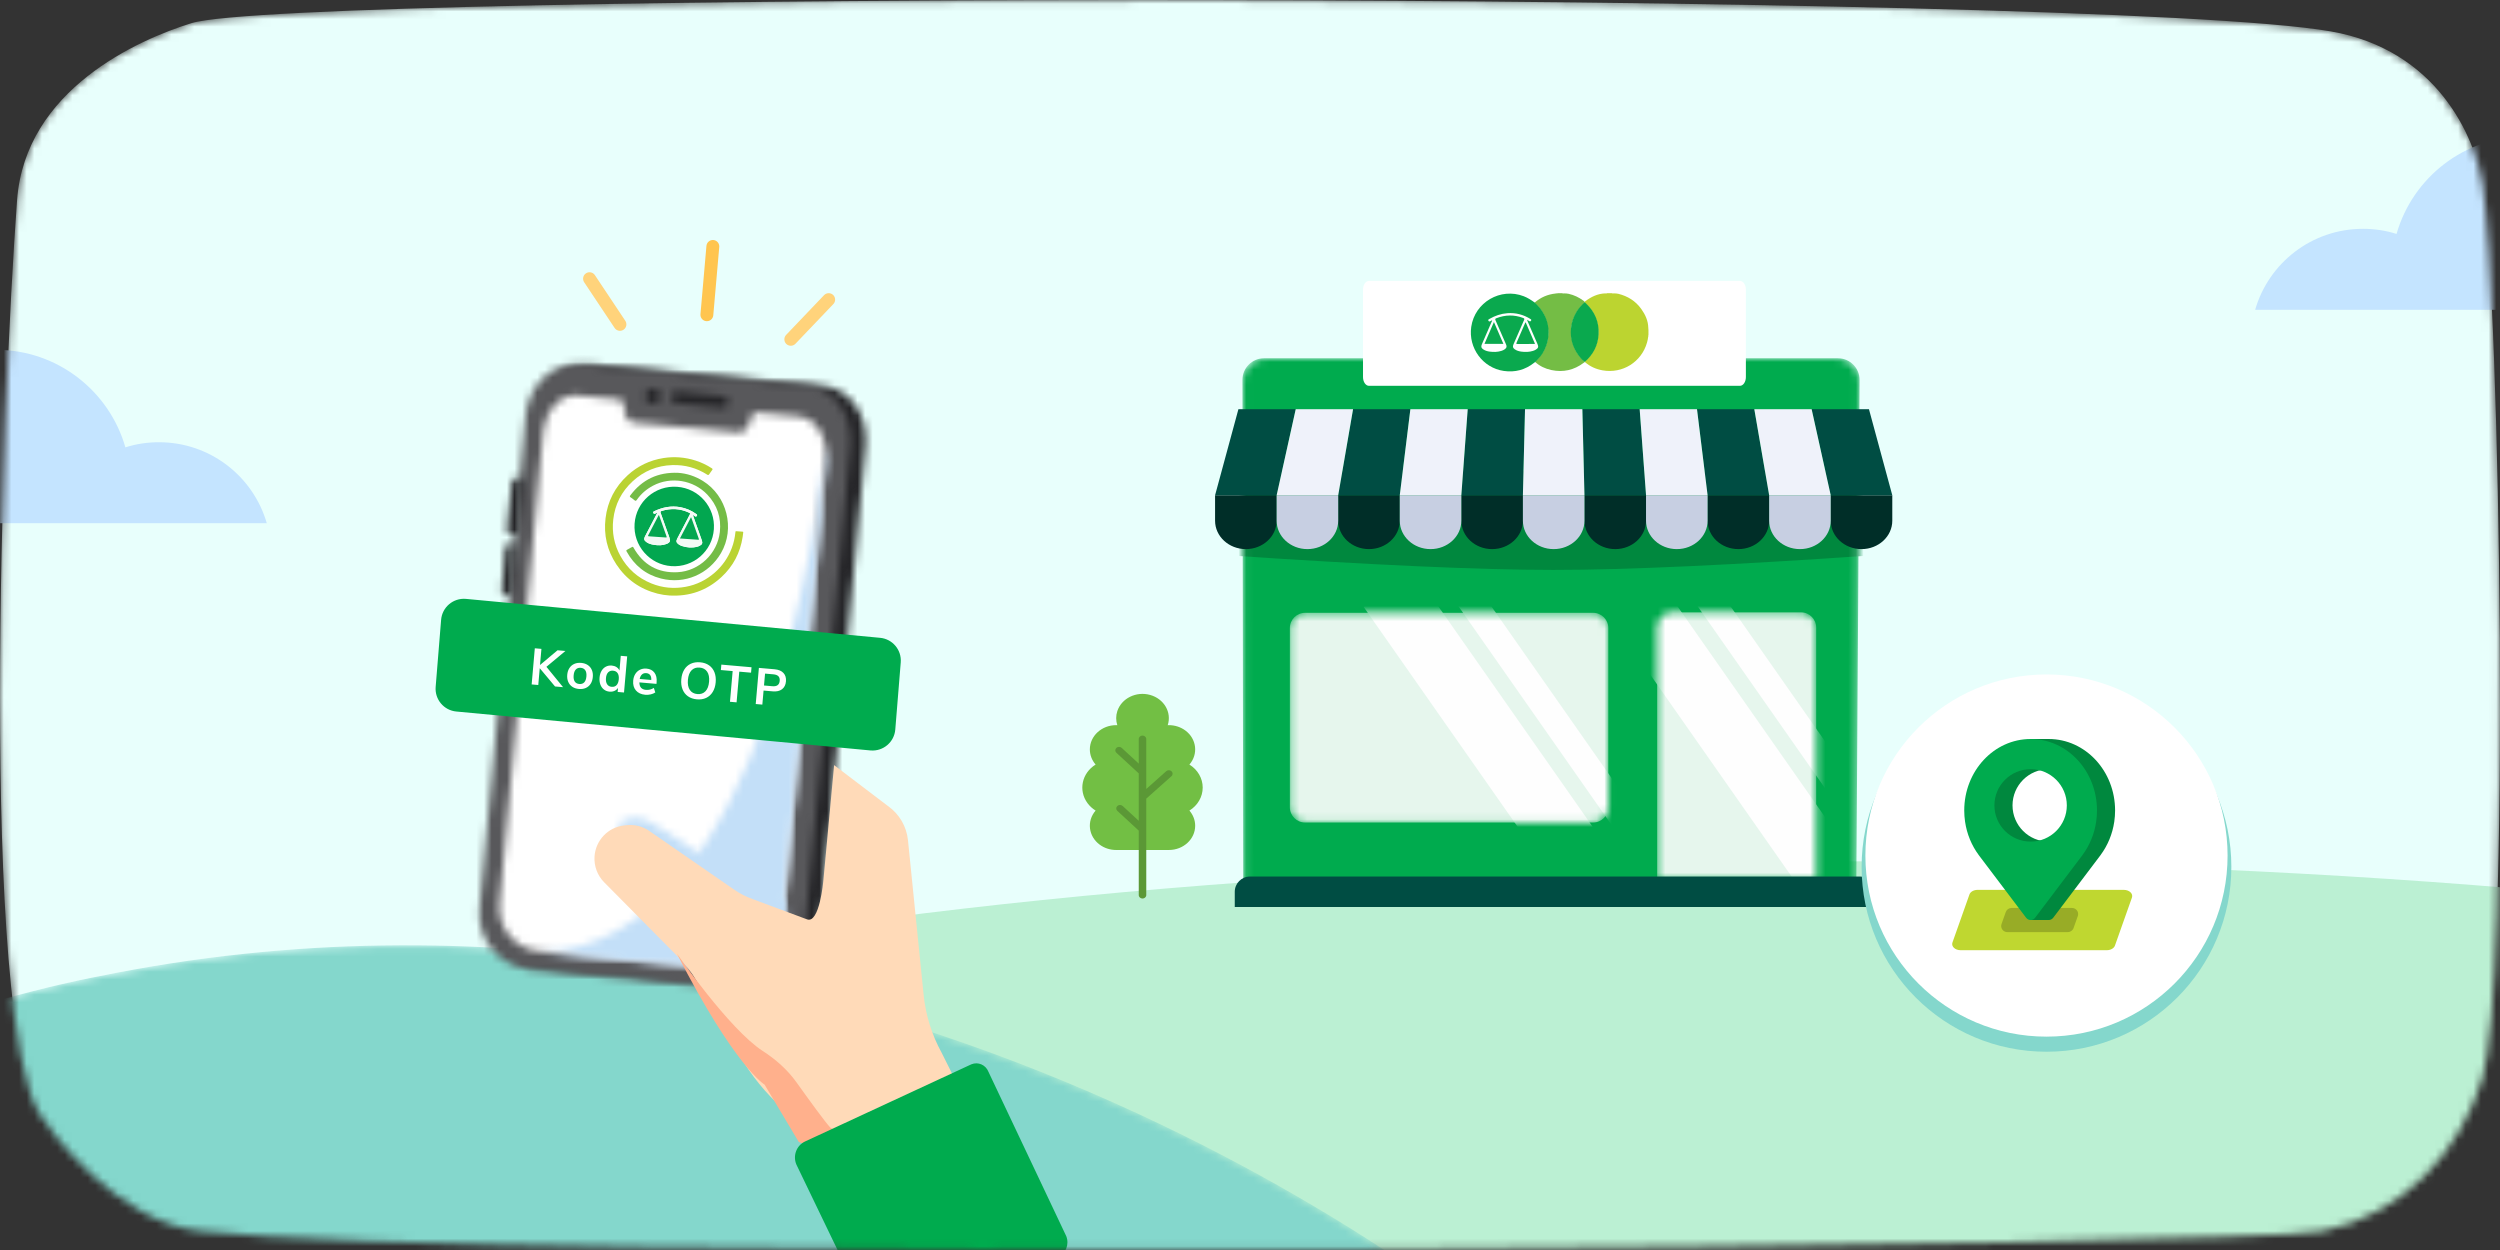 <svg width="328" height="164" viewBox="0 0 328 164" fill="none" xmlns="http://www.w3.org/2000/svg">
<rect x="0" y="0" width="328" height="164" fill="#333333" stroke="none"/>
<mask id="mask0_5567_163038" style="mask-type:alpha" maskUnits="userSpaceOnUse" x="0" y="0" width="328" height="164">
<path d="M304.781 161.504C294.319 163.667 62.947 165.826 26.124 161.504C15.223 160.224 6.497 148.276 5.224 146.203C-2.736 133.238 0.249 53.279 2.239 26.266C3.31 11.728 18.162 5.196 25.129 3.035C38.452 -1.098 274.72 -1.264 305.777 4.116C319.672 6.522 324.709 17.871 325.709 24.18C328.042 38.885 329.421 129.331 325.681 141.514C322.695 151.239 315.231 159.343 304.781 161.504Z" fill="white"/>
</mask>
<g mask="url(#mask0_5567_163038)">
<path d="M304.781 161.504C294.319 163.667 62.947 165.826 26.124 161.504C15.223 160.224 6.497 148.276 5.224 146.203C-2.736 133.238 0.249 53.279 2.239 26.266C3.31 11.728 18.162 5.196 25.129 3.035C38.452 -1.098 274.72 -1.264 305.777 4.116C319.672 6.522 324.709 17.871 325.709 24.18C328.042 38.885 329.421 129.331 325.681 141.514C322.695 151.239 315.231 159.343 304.781 161.504Z" fill="#E8FFFC"/>
<path d="M241.5 216C108.123 216 0 192.943 0 164.5C0 136.057 108.123 113 241.5 113C374.877 113 483 136.057 483 164.5C483 192.943 374.877 216 241.5 216Z" fill="#BBF0D3"/>
<mask id="mask1_5567_163038" style="mask-type:alpha" maskUnits="userSpaceOnUse" x="-77" y="124" width="274" height="51">
<path d="M196.105 174.431C196.105 174.431 115.861 106.984 12.819 128.124C12.819 128.124 -38.246 137.184 -77 170.907L196.105 174.431Z" fill="white"/>
</mask>
<g mask="url(#mask1_5567_163038)">
<path d="M196.105 174.431C196.105 174.431 115.861 106.984 12.819 128.124C12.819 128.124 -38.246 137.184 -77 170.907L196.105 174.431Z" fill="#84D7CC"/>
</g>
<path fill-rule="evenodd" clip-rule="evenodd" d="M331.377 17.898C323.326 17.898 316.536 23.314 314.427 30.692C313.039 30.25 311.562 30.021 310.021 30.021C303.298 30.021 297.647 34.51 295.876 40.645H314.535H324.146H348.243C348.726 39.022 349 37.291 349 35.501C349 25.78 341.117 17.898 331.377 17.898Z" fill="#C4E4FF"/>
<path fill-rule="evenodd" clip-rule="evenodd" d="M-0.5 45.898C7.551 45.898 14.341 51.314 16.45 58.693C17.838 58.25 19.314 58.021 20.856 58.021C27.579 58.021 33.23 62.51 35.001 68.645H16.342H6.731H-17.366C-17.849 67.022 -18.123 65.29 -18.123 63.501C-18.123 53.78 -10.24 45.898 -0.5 45.898Z" fill="#C4E4FF"/>
<mask id="mask2_5567_163038" style="mask-type:alpha" maskUnits="userSpaceOnUse" x="64" y="47" width="50" height="83">
<path d="M77.747 47.85L108.03 50.641C108.044 50.642 108.06 50.644 108.076 50.646C111.501 50.991 113.957 54.516 113.567 58.543L107.49 122.89C107.151 126.473 104.28 129.218 100.799 129.541L100.736 129.547C100.302 129.584 99.86 129.583 99.411 129.542L71.419 126.961C67.816 126.629 65.056 123.792 64.72 120.344L64.709 120.219C64.675 119.8 64.678 119.372 64.718 118.939L70.796 54.601C71.161 50.826 73.894 47.941 77.06 47.831C77.287 47.823 77.516 47.829 77.747 47.85Z" fill="white"/>
</mask>
<g mask="url(#mask2_5567_163038)">
<path fill-rule="evenodd" clip-rule="evenodd" d="M115.557 41.025L54.786 46.402L62.739 136.3L123.51 130.924L115.557 41.025Z" fill="#252528"/>
</g>
<mask id="mask3_5567_163038" style="mask-type:alpha" maskUnits="userSpaceOnUse" x="62" y="47" width="50" height="83">
<path d="M75.861 47.837L106.019 50.643C106.034 50.645 106.049 50.647 106.064 50.648C109.475 50.996 111.921 54.533 111.535 58.575L105.497 123.153C105.116 127.217 101.516 130.206 97.454 129.826L69.578 127.23C65.511 126.852 62.522 123.246 62.903 119.178L68.94 54.61C69.303 50.822 72.026 47.927 75.178 47.817C75.404 47.809 75.632 47.815 75.861 47.837Z" fill="white"/>
</mask>
<g mask="url(#mask3_5567_163038)">
<path fill-rule="evenodd" clip-rule="evenodd" d="M113.522 41.025L52.948 46.384L60.927 136.572L121.501 131.213L113.522 41.025Z" fill="#58585B"/>
</g>
<mask id="mask4_5567_163038" style="mask-type:alpha" maskUnits="userSpaceOnUse" x="65" y="51" width="44" height="77">
<path d="M75.78 51.88L80.613 52.338C81.232 52.397 81.785 52.358 81.863 53.134L81.95 53.997C82.026 54.775 82.516 55.36 83.137 55.419L96.879 56.721C97.499 56.779 98.089 56.295 98.309 55.547L98.555 54.715C98.755 54.038 99.205 54.088 99.748 54.148C99.805 54.154 99.864 54.161 99.923 54.166L104.756 54.622C104.765 54.623 104.775 54.624 104.784 54.625C107.005 54.855 108.584 57.315 108.321 60.136L102.599 122.08C102.308 125.22 99.554 127.526 96.444 127.23L70.651 124.789C67.534 124.493 65.243 121.701 65.532 118.557L71.254 56.626C71.502 53.972 73.297 51.94 75.361 51.867C75.499 51.863 75.639 51.866 75.78 51.88Z" fill="white"/>
</mask>
<g mask="url(#mask4_5567_163038)">
<path fill-rule="evenodd" clip-rule="evenodd" d="M110.514 45.361L55.997 50.184L63.381 133.642L117.898 128.819L110.514 45.361Z" fill="white"/>
</g>
<mask id="mask5_5567_163038" style="mask-type:alpha" maskUnits="userSpaceOnUse" x="66" y="62" width="3" height="9">
<path d="M67.725 62.722L68.645 62.806L67.927 70.156L67.008 70.073C66.719 70.046 66.506 69.793 66.534 69.51L67.151 63.19C67.176 62.927 67.396 62.729 67.658 62.72C67.68 62.719 67.702 62.719 67.725 62.722Z" fill="white"/>
</mask>
<g mask="url(#mask5_5567_163038)">
<path fill-rule="evenodd" clip-rule="evenodd" d="M71.697 58.97L62.275 59.803L63.525 73.938L72.948 73.104L71.697 58.97Z" fill="#252528"/>
</g>
<mask id="mask6_5567_163038" style="mask-type:alpha" maskUnits="userSpaceOnUse" x="65" y="71" width="3" height="8">
<path d="M66.804 71.371C66.806 71.371 66.807 71.371 66.809 71.371L67.635 71.444L67.099 78.046L66.273 77.973C66.012 77.951 65.82 77.725 65.842 77.469L66.301 71.793C66.32 71.558 66.516 71.377 66.75 71.369C66.767 71.368 66.786 71.369 66.804 71.371Z" fill="white"/>
</mask>
<g mask="url(#mask6_5567_163038)">
<path fill-rule="evenodd" clip-rule="evenodd" d="M64.35 67.407L72.533 69.641L69.183 81.916L60.999 79.682L64.35 67.407Z" fill="#252528"/>
</g>
<mask id="mask7_5567_163038" style="mask-type:alpha" maskUnits="userSpaceOnUse" x="88" y="51" width="8" height="3">
<path d="M88.811 51.363L94.94 51.982C94.942 51.982 94.944 51.982 94.945 51.983C95.315 52.023 95.588 52.365 95.556 52.752L95.543 52.89C95.508 53.276 95.177 53.56 94.804 53.523L88.675 52.902C88.303 52.864 88.028 52.52 88.062 52.132L88.074 51.995C88.105 51.64 88.385 51.371 88.719 51.36C88.749 51.359 88.781 51.36 88.811 51.363Z" fill="white"/>
</mask>
<g mask="url(#mask7_5567_163038)">
<path fill-rule="evenodd" clip-rule="evenodd" d="M98.459 47.106L84.325 48.356L85.158 57.779L99.292 56.529L98.459 47.106Z" fill="#252528"/>
</g>
<mask id="mask8_5567_163038" style="mask-type:alpha" maskUnits="userSpaceOnUse" x="84" y="50" width="3" height="3">
<path d="M85.758 50.96C85.76 50.959 85.763 50.959 85.764 50.96C86.318 51.018 86.723 51.509 86.671 52.064C86.618 52.622 86.123 53.031 85.566 52.977C85.008 52.925 84.6 52.431 84.653 51.873C84.701 51.361 85.123 50.974 85.625 50.956C85.669 50.955 85.713 50.956 85.758 50.96Z" fill="white"/>
</mask>
<g mask="url(#mask8_5567_163038)">
<path fill-rule="evenodd" clip-rule="evenodd" d="M89.65 47.207L80.9 47.981L81.674 56.73L90.424 55.956L89.65 47.207Z" fill="#252528"/>
</g>
<mask id="mask9_5567_163038" style="mask-type:alpha" maskUnits="userSpaceOnUse" x="70" y="58" width="39" height="70">
<path d="M108.402 60.328L102.525 122.154C102.227 125.288 99.434 127.592 96.284 127.301L70.814 124.959C100.91 123.92 107.658 64.98 108.309 58.501C108.425 59.078 108.463 59.693 108.402 60.328Z" fill="white"/>
</mask>
<g mask="url(#mask9_5567_163038)">
<path fill-rule="evenodd" clip-rule="evenodd" d="M111.414 54.834L61.609 59.241L68.159 133.276L117.964 128.869L111.414 54.834Z" fill="#C3DFF8"/>
</g>
<mask id="mask10_5567_163038" style="mask-type:alpha" maskUnits="userSpaceOnUse" x="80" y="107" width="24" height="15">
<path d="M85.043 107.712C87.351 108.892 94.464 113.888 94.464 113.888L99.88 116.884L102.893 117.972L103.371 121.61L95.648 117.434L80.811 108.263C80.811 108.263 81.824 107.353 83.26 107.303C83.804 107.284 84.409 107.389 85.043 107.712Z" fill="white"/>
</mask>
<g mask="url(#mask10_5567_163038)">
<path fill-rule="evenodd" clip-rule="evenodd" d="M103.912 102.079L77.195 105.381L80.177 126.922L106.893 123.62L103.912 102.079Z" fill="#C3DFF8"/>
</g>
<path fill-rule="evenodd" clip-rule="evenodd" d="M116.492 105.745C117.981 106.786 118.944 108.43 119.127 110.242L121.181 130.526C121.451 133.193 122.255 135.774 123.544 138.12L127.325 145.683L106.748 152.261L102.676 145.411C100.468 143.443 98.587 141.133 97.103 138.57L91.406 128.735C90.736 127.578 89.921 126.512 88.981 125.564L79.264 115.754C78.383 114.864 77.924 113.638 78.001 112.387C78.134 110.259 79.769 108.534 81.881 108.299L82.213 108.263C83.257 108.147 84.307 108.413 85.17 109.01L96.312 116.714C97.07 117.238 97.893 117.659 98.758 117.965L105.883 120.619C107.522 121.23 108.022 115.57 108.022 115.57L109.436 100.385L116.492 105.745Z" fill="#FFDAB8"/>
<path fill-rule="evenodd" clip-rule="evenodd" d="M88.829 63.868C85.947 63.667 83.462 65.825 83.258 68.707C83.055 71.574 85.222 74.075 88.081 74.276C90.973 74.48 93.459 72.319 93.66 69.425C93.859 66.553 91.7 64.069 88.829 63.868ZM86.252 67.247C86.13 67.305 86.062 67.335 85.996 67.37C85.888 67.425 85.793 67.447 85.722 67.313C85.646 67.17 85.735 67.122 85.843 67.07C86.927 66.552 88.054 66.325 89.252 66.541C90.007 66.676 90.694 66.975 91.317 67.42C91.408 67.485 91.528 67.547 91.42 67.694C91.311 67.844 91.214 67.761 91.112 67.685C91.056 67.643 90.994 67.608 90.899 67.546C90.932 67.646 90.949 67.702 90.969 67.758C91.338 68.802 91.707 69.847 92.078 70.892C92.204 71.25 92.135 71.433 91.793 71.607C91.691 71.659 91.581 71.702 91.47 71.73C90.784 71.905 90.108 71.853 89.442 71.627C89.286 71.575 89.143 71.496 89.011 71.399C88.726 71.19 88.685 70.993 88.848 70.679C89.398 69.624 89.943 68.567 90.499 67.515C90.575 67.371 90.538 67.325 90.406 67.263C89.236 66.715 88.038 66.659 86.809 67.035C86.641 67.087 86.625 67.153 86.681 67.308C87.068 68.382 87.447 69.459 87.828 70.535C87.985 70.977 87.895 71.188 87.458 71.362C86.916 71.577 86.354 71.572 85.79 71.48C85.432 71.422 85.085 71.326 84.787 71.106C84.501 70.895 84.456 70.697 84.619 70.386C84.88 69.886 85.141 69.386 85.401 68.885C85.676 68.356 85.95 67.827 86.252 67.247Z" fill="#02A750"/>
<path fill-rule="evenodd" clip-rule="evenodd" d="M87.844 78.131C90.448 78.278 92.729 77.486 94.645 75.72C96.188 74.298 97.114 72.529 97.435 70.45C97.464 70.262 97.478 70.072 97.508 69.884C97.524 69.783 97.492 69.755 97.393 69.751C97.128 69.739 96.864 69.72 96.6 69.695C96.474 69.683 96.493 69.766 96.486 69.836C96.413 70.55 96.262 71.248 96.005 71.918C95.526 73.165 94.789 74.236 93.783 75.118C92.679 76.086 91.408 76.721 89.964 76.988C88.423 77.274 86.917 77.137 85.46 76.546C83.677 75.824 82.318 74.617 81.393 72.935C80.576 71.45 80.268 69.857 80.458 68.169C80.683 66.171 81.545 64.487 83.016 63.135C84.476 61.793 86.218 61.081 88.211 61.02C89.862 60.969 91.389 61.386 92.783 62.274C92.89 62.343 92.958 62.347 93.033 62.236C93.162 62.044 93.293 61.854 93.435 61.672C93.522 61.562 93.495 61.506 93.388 61.436C92.728 61.006 92.022 60.671 91.275 60.431C89.892 59.986 88.477 59.869 87.041 60.097C85.254 60.381 83.681 61.131 82.348 62.355C80.691 63.876 79.715 65.759 79.447 67.998C79.186 70.183 79.657 72.211 80.864 74.045C82.164 76.019 83.976 77.299 86.271 77.885C86.788 78.017 87.311 78.094 87.844 78.131Z" fill="#BAD333"/>
<path fill-rule="evenodd" clip-rule="evenodd" d="M88.933 62.032C86.34 61.938 84.253 62.91 82.694 65.001C82.608 65.117 82.617 65.177 82.738 65.254C82.909 65.365 83.076 65.485 83.229 65.619C83.367 65.739 83.444 65.737 83.556 65.576C84.108 64.788 84.82 64.177 85.67 63.725C88.005 62.484 90.983 62.968 92.802 64.896C94.103 66.275 94.65 67.916 94.444 69.799C94.134 72.625 91.738 74.927 88.896 75.074C86.312 75.207 84.385 74.096 83.115 71.846C83.055 71.739 83.014 71.71 82.902 71.779C82.7 71.905 82.491 72.02 82.278 72.126C82.151 72.189 82.157 72.253 82.217 72.362C83.219 74.178 84.707 75.389 86.719 75.901C89.834 76.692 92.983 75.339 94.6 72.554C96.465 69.341 95.388 65.061 92.223 63.102C91.215 62.478 90.124 62.11 88.933 62.032Z" fill="#74BC46"/>
<path fill-rule="evenodd" clip-rule="evenodd" d="M86.252 67.247C85.95 67.827 85.676 68.356 85.401 68.885C85.14 69.386 84.88 69.886 84.619 70.386C84.456 70.697 84.5 70.895 84.786 71.106C85.085 71.325 85.432 71.422 85.79 71.48C86.354 71.572 86.916 71.577 87.458 71.362C87.895 71.188 87.985 70.977 87.828 70.535C87.447 69.459 87.068 68.382 86.68 67.308C86.625 67.153 86.64 67.087 86.809 67.035C88.038 66.659 89.236 66.715 90.406 67.263C90.538 67.325 90.575 67.371 90.499 67.515C89.943 68.567 89.398 69.624 88.848 70.679C88.685 70.993 88.726 71.19 89.01 71.399C89.143 71.496 89.286 71.574 89.442 71.627C90.108 71.852 90.784 71.905 91.47 71.73C91.581 71.702 91.69 71.659 91.793 71.607C92.135 71.433 92.204 71.25 92.078 70.892C91.707 69.847 91.338 68.802 90.969 67.758C90.949 67.702 90.932 67.646 90.899 67.546C90.994 67.608 91.055 67.643 91.112 67.685C91.214 67.761 91.311 67.844 91.42 67.694C91.528 67.547 91.408 67.485 91.317 67.42C90.694 66.975 90.007 66.676 89.251 66.541C88.054 66.325 86.926 66.552 85.843 67.07C85.735 67.121 85.646 67.17 85.722 67.313C85.793 67.447 85.888 67.425 85.996 67.369C86.062 67.335 86.13 67.305 86.252 67.247ZM90.654 67.864C90.68 67.891 90.693 67.9 90.697 67.912C91.027 68.839 91.354 69.767 91.686 70.693C91.735 70.832 91.663 70.821 91.57 70.814C90.906 70.766 90.241 70.72 89.577 70.674C89.464 70.666 89.35 70.658 89.207 70.648C89.698 69.704 90.174 68.787 90.654 67.864ZM86.426 67.571C86.451 67.599 86.471 67.61 86.477 67.627C86.803 68.548 87.126 69.471 87.454 70.391C87.499 70.517 87.448 70.527 87.343 70.519C86.611 70.465 85.879 70.412 85.146 70.366C84.988 70.356 85.005 70.301 85.064 70.192C85.218 69.905 85.363 69.614 85.513 69.325C85.815 68.743 86.118 68.162 86.426 67.571Z" fill="#F3FAF6"/>
<path fill-rule="evenodd" clip-rule="evenodd" d="M90.654 67.864C90.174 68.788 89.698 69.704 89.207 70.648C89.35 70.658 89.464 70.666 89.577 70.674C90.241 70.72 90.906 70.766 91.57 70.814C91.663 70.821 91.735 70.832 91.686 70.693C91.354 69.767 91.027 68.839 90.697 67.912C90.693 67.9 90.68 67.892 90.654 67.864Z" fill="#04A650"/>
<path fill-rule="evenodd" clip-rule="evenodd" d="M86.426 67.571C86.119 68.162 85.816 68.743 85.513 69.325C85.363 69.614 85.218 69.906 85.064 70.192C85.005 70.301 84.988 70.356 85.147 70.366C85.879 70.412 86.611 70.465 87.343 70.519C87.448 70.527 87.499 70.517 87.454 70.391C87.127 69.471 86.803 68.549 86.477 67.627C86.471 67.611 86.452 67.599 86.426 67.571Z" fill="#04A650"/>
<path fill-rule="evenodd" clip-rule="evenodd" d="M100.068 137.886C101.779 138.992 103.313 140.342 104.494 141.994C106.198 144.378 108.297 147.267 108.923 147.92C110.029 149.077 120.802 146.586 124.86 142.585C124.86 142.585 123.258 147.051 116.071 149.445C108.538 151.952 104.785 149.808 104.785 149.808L100.312 142.302C100.312 142.302 96.439 140.029 88.809 125.12C88.809 125.12 95.667 135.039 100.068 137.886Z" fill="#FFB08C"/>
<path fill-rule="evenodd" clip-rule="evenodd" d="M129.675 140.6C129.32 139.708 128.324 139.276 127.45 139.636C127.427 139.645 127.404 139.656 127.381 139.666L105.631 149.757C104.504 150.279 103.995 151.623 104.483 152.783L114.534 173.649C114.994 174.74 116.235 175.246 117.305 174.779C117.316 174.774 117.327 174.77 117.338 174.764L138.804 164.953C139.838 164.481 140.319 163.26 139.894 162.188L129.675 140.6Z" fill="#00AB4E"/>
<path fill-rule="evenodd" clip-rule="evenodd" d="M61.145 78.575L115.468 83.681C117.103 83.834 118.31 85.274 118.177 86.911L117.462 95.713C117.327 97.365 115.88 98.594 114.228 98.46C114.216 98.459 114.203 98.458 114.191 98.457L59.868 93.352C58.233 93.198 57.025 91.758 57.158 90.122L57.874 81.319C58.009 79.668 59.456 78.438 61.108 78.572C61.12 78.573 61.133 78.574 61.145 78.575Z" fill="#00AB4E"/>
<path d="M70.621 89.873L70.814 87.667L72.82 90.065L73.875 90.157L71.69 87.486L74.183 85.407L73.147 85.317L70.85 87.25L71.035 85.132L70.168 85.056L69.753 89.797L70.621 89.873ZM75.952 90.393C76.288 90.423 76.589 90.379 76.855 90.262C77.12 90.145 77.332 89.963 77.492 89.715C77.651 89.467 77.746 89.17 77.776 88.825C77.807 88.48 77.765 88.172 77.65 87.903C77.536 87.633 77.359 87.418 77.118 87.256C76.876 87.095 76.588 87 76.252 86.971C75.915 86.941 75.615 86.985 75.349 87.102C75.084 87.219 74.87 87.4 74.709 87.645C74.547 87.891 74.451 88.186 74.421 88.531C74.391 88.877 74.434 89.185 74.55 89.457C74.666 89.73 74.845 89.946 75.086 90.108C75.327 90.269 75.616 90.364 75.952 90.393ZM76.002 89.74C75.734 89.717 75.535 89.609 75.407 89.417C75.28 89.225 75.231 88.955 75.262 88.605C75.292 88.26 75.388 88.003 75.549 87.834C75.711 87.665 75.926 87.593 76.195 87.616C76.464 87.64 76.662 87.749 76.79 87.943C76.918 88.137 76.966 88.406 76.936 88.752C76.905 89.101 76.811 89.359 76.651 89.526C76.492 89.693 76.276 89.764 76.002 89.74ZM79.97 90.745C80.208 90.766 80.424 90.733 80.619 90.646C80.814 90.559 80.969 90.428 81.084 90.253L81.037 90.784L81.871 90.857L82.286 86.116L81.445 86.043L81.276 87.979C81.193 87.791 81.064 87.64 80.889 87.525C80.714 87.411 80.507 87.343 80.27 87.322C79.983 87.297 79.724 87.344 79.492 87.464C79.26 87.584 79.071 87.766 78.925 88.011C78.78 88.256 78.692 88.548 78.662 88.889C78.632 89.23 78.668 89.537 78.768 89.81C78.868 90.083 79.023 90.301 79.233 90.463C79.442 90.626 79.688 90.72 79.97 90.745ZM80.249 90.112C79.985 90.089 79.787 89.977 79.655 89.775C79.524 89.574 79.473 89.303 79.503 88.963C79.532 88.626 79.629 88.375 79.792 88.209C79.956 88.042 80.172 87.971 80.441 87.994C80.706 88.018 80.903 88.126 81.033 88.321C81.163 88.515 81.213 88.782 81.183 89.123C81.153 89.464 81.057 89.72 80.895 89.891C80.734 90.062 80.518 90.135 80.249 90.112ZM84.668 91.156C84.901 91.176 85.136 91.158 85.374 91.102C85.611 91.046 85.812 90.962 85.975 90.85L85.784 90.251C85.463 90.457 85.121 90.545 84.758 90.513C84.466 90.488 84.249 90.394 84.105 90.233C83.961 90.071 83.889 89.836 83.888 89.529L86.128 89.725L86.148 89.49C86.193 88.979 86.097 88.566 85.86 88.252C85.623 87.937 85.279 87.76 84.826 87.721C84.516 87.694 84.233 87.741 83.977 87.863C83.72 87.985 83.513 88.171 83.355 88.419C83.198 88.667 83.105 88.959 83.075 89.296C83.029 89.824 83.148 90.255 83.433 90.587C83.718 90.919 84.13 91.109 84.668 91.156ZM85.448 89.212L83.928 89.079C83.983 88.812 84.085 88.614 84.234 88.482C84.383 88.351 84.57 88.295 84.794 88.314C85.018 88.334 85.187 88.42 85.3 88.572C85.413 88.724 85.463 88.937 85.448 89.212ZM91.432 91.754C91.89 91.794 92.296 91.731 92.652 91.563C93.008 91.395 93.293 91.136 93.509 90.784C93.725 90.433 93.855 90.01 93.898 89.517C93.941 89.024 93.888 88.587 93.738 88.206C93.589 87.825 93.353 87.52 93.032 87.294C92.711 87.067 92.32 86.933 91.858 86.893C91.396 86.852 90.986 86.916 90.628 87.083C90.27 87.251 89.984 87.509 89.771 87.859C89.558 88.208 89.429 88.629 89.386 89.123C89.343 89.616 89.397 90.054 89.549 90.438C89.7 90.821 89.937 91.127 90.258 91.353C90.579 91.58 90.971 91.714 91.432 91.754ZM91.493 91.062C91.054 91.023 90.725 90.843 90.507 90.522C90.289 90.2 90.204 89.759 90.254 89.198C90.302 88.638 90.462 88.219 90.733 87.943C91.003 87.666 91.358 87.547 91.797 87.585C92.232 87.623 92.558 87.802 92.777 88.122C92.995 88.441 93.08 88.881 93.031 89.441C92.982 90.002 92.822 90.421 92.551 90.7C92.281 90.979 91.928 91.1 91.493 91.062ZM96.639 92.149L96.992 88.121L98.538 88.256L98.601 87.544L94.64 87.197L94.578 87.91L96.124 88.045L95.772 92.073L96.639 92.149ZM100.019 92.445L100.18 90.602L101.384 90.707C101.89 90.752 102.296 90.659 102.601 90.428C102.905 90.197 103.078 89.853 103.118 89.396C103.158 88.938 103.048 88.571 102.787 88.293C102.527 88.015 102.144 87.854 101.637 87.809L99.566 87.628L99.151 92.369L100.019 92.445ZM101.334 90.032L100.238 89.936L100.375 88.376L101.471 88.472C101.771 88.499 101.99 88.582 102.126 88.723C102.263 88.864 102.32 89.066 102.297 89.331C102.251 89.851 101.93 90.085 101.334 90.032Z" fill="white"/>
<path d="M108.115 38.726C108.437 38.389 108.971 38.376 109.308 38.698C109.614 38.991 109.653 39.459 109.415 39.794L109.336 39.891L104.363 45.102C104.041 45.44 103.507 45.452 103.17 45.13C102.863 44.838 102.825 44.37 103.062 44.034L103.142 43.937L108.115 38.726Z" fill="#FFD37B"/>
<path d="M76.878 35.861C77.231 35.626 77.695 35.691 77.971 35.997L78.048 36.095L82.041 42.091C82.299 42.479 82.194 43.003 81.806 43.261C81.453 43.496 80.988 43.431 80.713 43.125L80.636 43.026L76.643 37.031C76.385 36.643 76.49 36.119 76.878 35.861Z" fill="#FFD37B"/>
<path d="M93.599 31.491C94.025 31.529 94.349 31.876 94.369 32.291L94.366 32.406L93.582 41.371C93.541 41.836 93.132 42.179 92.668 42.138C92.242 42.101 91.918 41.754 91.898 41.339L91.901 41.224L92.685 32.258C92.726 31.794 93.135 31.451 93.599 31.491Z" fill="#FFC54F"/>
<mask id="mask11_5567_163038" style="mask-type:alpha" maskUnits="userSpaceOnUse" x="163" y="47" width="81" height="69">
<path d="M243.552 116H163.111L163.005 49.854C163.002 48.28 164.276 47.002 165.85 47C165.852 47 165.853 47 165.855 47H241.132C242.706 47 243.982 48.276 243.982 49.85C243.982 49.856 243.982 49.862 243.982 49.868L243.552 116Z" fill="white"/>
</mask>
<g mask="url(#mask11_5567_163038)">
<path d="M243.552 116H163.111L163.005 49.854C163.002 48.28 164.276 47.002 165.85 47C165.852 47 165.853 47 165.855 47H241.132C242.706 47 243.982 48.276 243.982 49.85C243.982 49.856 243.982 49.862 243.982 49.868L243.552 116Z" fill="#00AB4E"/>
<path d="M160.505 72.82C179.744 74.122 194.174 74.773 203.793 74.773C213.413 74.773 227.577 74.122 246.287 72.82V61.814H160.505V72.82Z" fill="#00883E"/>
</g>
<mask id="mask12_5567_163038" style="mask-type:alpha" maskUnits="userSpaceOnUse" x="217" y="80" width="22" height="36">
<path d="M219.421 80.337H236.287C237.391 80.337 238.287 81.233 238.287 82.337V115.394H217.421V82.337C217.421 81.233 218.316 80.337 219.421 80.337Z" fill="white"/>
</mask>
<g mask="url(#mask12_5567_163038)">
<path d="M219.421 80.337H236.287C237.391 80.337 238.287 81.233 238.287 82.337V115.394H217.421V82.337C217.421 81.233 218.316 80.337 219.421 80.337Z" fill="#E6F6ED"/>
<path d="M222.946 73.696L220.054 75.721L244.927 111.244L247.819 109.219L222.946 73.696Z" fill="#FEFEFE"/>
<path d="M217.399 75.713L210.79 80.341L237.977 119.168L244.586 114.54L217.399 75.713Z" fill="#FEFEFE"/>
</g>
<path d="M195.766 72.043C193.535 72.043 191.727 70.376 191.727 68.319V64.981H199.805V68.319C199.805 70.376 197.996 72.043 195.766 72.043Z" fill="#002E28"/>
<path d="M211.921 72.043C209.69 72.043 207.882 70.376 207.882 68.319V64.981H215.959V68.319C215.959 70.376 214.151 72.043 211.921 72.043Z" fill="#002E28"/>
<path d="M179.611 72.043C177.38 72.043 175.572 70.376 175.572 68.319V64.981H183.649V68.319C183.649 70.376 181.841 72.043 179.611 72.043Z" fill="#002E28"/>
<path d="M163.456 72.043C161.225 72.043 159.417 70.376 159.417 68.319C159.417 67.666 159.417 67.173 159.417 66.839C159.417 66.431 159.417 65.812 159.417 64.981H167.495V68.319C167.495 70.376 165.686 72.043 163.456 72.043Z" fill="#002E28"/>
<path d="M228.076 72.043C225.845 72.043 224.037 70.376 224.037 68.319V64.981H232.115V68.319C232.115 70.376 230.307 72.043 228.076 72.043Z" fill="#002E28"/>
<path d="M187.688 72.043C185.458 72.043 183.649 70.376 183.649 68.319V64.981H191.727V68.319C191.727 70.376 189.919 72.043 187.688 72.043Z" fill="#C7CFE2"/>
<path d="M219.998 72.043C217.768 72.043 215.959 70.376 215.959 68.319V64.981H224.037V68.319C224.037 70.376 222.229 72.043 219.998 72.043Z" fill="#C7CFE2"/>
<path d="M244.231 72.043C242 72.043 240.192 70.376 240.192 68.319V64.981H248.269V68.319C248.269 70.376 246.461 72.043 244.231 72.043Z" fill="#002E28"/>
<path d="M236.153 72.043C233.923 72.043 232.114 70.376 232.114 68.319V64.981H240.192V68.319C240.192 70.376 238.383 72.043 236.153 72.043Z" fill="#C7CFE2"/>
<path d="M171.533 72.043C169.303 72.043 167.495 70.376 167.495 68.319V64.981H175.572V68.319C175.572 70.376 173.764 72.043 171.533 72.043Z" fill="#C7CFE2"/>
<path d="M203.843 72.043C201.613 72.043 199.805 70.376 199.805 68.319V64.981H207.882V68.319C207.882 70.376 206.074 72.043 203.843 72.043Z" fill="#C7CFE2"/>
<path d="M199.804 64.981H191.727L192.563 53.683H200.083L199.804 64.981Z" fill="#004D43"/>
<path d="M215.96 64.981H207.882L207.604 53.683H215.124L215.96 64.981Z" fill="#004D43"/>
<path d="M183.649 64.981H175.572L177.521 53.683H185.042L183.649 64.981Z" fill="#004D43"/>
<path d="M167.495 64.981H159.417L162.481 53.683H170.001L167.495 64.981Z" fill="#004D43"/>
<path d="M232.115 64.981H224.037L222.645 53.683H230.165L232.115 64.981Z" fill="#004D43"/>
<path d="M191.727 64.981H183.649L185.042 53.683H192.563L191.727 64.981Z" fill="#EFF2FA"/>
<path d="M224.037 64.981H215.96L215.124 53.683H222.645L224.037 64.981Z" fill="#EFF2FA"/>
<path d="M248.269 64.981H240.192L237.685 53.683H245.206L248.269 64.981Z" fill="#004D43"/>
<path d="M240.192 64.981H232.114L230.165 53.683H237.685L240.192 64.981Z" fill="#EFF2FA"/>
<path d="M175.572 64.981H167.495L170.001 53.683H177.522L175.572 64.981Z" fill="#EFF2FA"/>
<path d="M207.882 64.981H199.805L200.083 53.683H207.604L207.882 64.981Z" fill="#EFF2FA"/>
<path d="M228.275 50.62H179.612C179.179 50.62 178.827 50.106 178.827 49.472V38.001C178.827 37.367 179.179 36.853 179.612 36.853H228.275C228.708 36.853 229.06 37.367 229.06 38.001V49.473C229.06 50.106 228.708 50.62 228.275 50.62Z" fill="white"/>
<mask id="mask13_5567_163038" style="mask-type:alpha" maskUnits="userSpaceOnUse" x="169" y="80" width="43" height="28">
<path d="M209.013 80.401H171.228C170.123 80.401 169.228 81.297 169.228 82.401V105.916C169.228 107.02 170.123 107.916 171.228 107.916H209.013C210.117 107.916 211.013 107.02 211.013 105.916V82.401C211.013 81.297 210.117 80.401 209.013 80.401Z" fill="white"/>
</mask>
<g mask="url(#mask13_5567_163038)">
<path d="M209.013 80.401H171.228C170.123 80.401 169.228 81.297 169.228 82.401V105.916C169.228 107.02 170.123 107.916 171.228 107.916H209.013C210.117 107.916 211.013 107.02 211.013 105.916V82.401C211.013 81.297 210.117 80.401 209.013 80.401Z" fill="#E6F6ED"/>
<path d="M191.066 72.985L188.175 75.01L213.048 110.532L215.939 108.508L191.066 72.985Z" fill="#FEFEFE"/>
<path d="M185.519 75.002L178.911 79.629L203.784 115.152L210.393 110.524L185.519 75.002Z" fill="#FEFEFE"/>
</g>
<path d="M157.794 103.329C157.795 102.118 157.141 100.986 156.051 100.31C157.242 98.937 157 96.935 155.512 95.837C154.899 95.385 154.137 95.139 153.352 95.14C153.303 95.14 153.254 95.145 153.204 95.147C153.757 93.463 152.724 91.685 150.898 91.176C149.072 90.666 147.144 91.618 146.591 93.302C146.394 93.903 146.394 94.545 146.591 95.147C146.542 95.147 146.492 95.14 146.443 95.14C144.537 95.138 142.99 96.561 142.988 98.319C142.987 99.043 143.254 99.745 143.744 100.31C141.935 101.432 141.456 103.694 142.673 105.362C142.958 105.751 143.321 106.087 143.744 106.349C142.553 107.721 142.795 109.724 144.283 110.822C144.896 111.274 145.658 111.52 146.443 111.519H153.352C155.259 111.521 156.806 110.097 156.807 108.34C156.808 107.616 156.541 106.914 156.051 106.349C157.141 105.673 157.795 104.541 157.794 103.329Z" fill="#72BF44"/>
<path d="M153.706 101.191C153.516 101.011 153.203 101.007 153.008 101.182L150.391 103.515V96.96C150.391 96.709 150.17 96.505 149.898 96.505C149.625 96.505 149.404 96.709 149.404 96.96V100.184L147.162 98.117C146.966 97.942 146.654 97.947 146.464 98.128C146.28 98.304 146.28 98.584 146.464 98.76L149.404 101.47V107.691L147.285 105.738C147.089 105.563 146.777 105.568 146.588 105.749C146.403 105.925 146.403 106.205 146.588 106.381L149.404 108.978V117.434C149.404 117.685 149.625 117.889 149.898 117.889C150.17 117.889 150.391 117.685 150.391 117.434V104.781L153.698 101.836C153.893 101.661 153.897 101.373 153.707 101.192C153.707 101.192 153.706 101.192 153.706 101.191Z" fill="#5B9836"/>
<path fill-rule="evenodd" clip-rule="evenodd" d="M207.942 47.503C208.605 48.084 209.383 48.434 210.242 48.587C212.873 49.06 215.364 47.501 216.09 44.942C216.162 44.688 216.214 44.43 216.242 44.167C216.281 44.089 216.226 43.997 216.277 43.92C216.277 43.69 216.277 43.46 216.277 43.229C216.234 43.163 216.266 43.09 216.256 43.021C216.239 42.082 215.863 41.272 215.33 40.53C214.584 39.491 213.561 38.855 212.327 38.548C212.129 38.499 211.926 38.493 211.723 38.493C211.642 38.483 211.557 38.516 211.479 38.472C211.262 38.472 211.045 38.472 210.829 38.472C210.762 38.515 210.688 38.483 210.619 38.493C209.625 38.521 208.781 38.933 208.003 39.512C207.959 39.545 207.925 39.587 207.918 39.645C207.935 39.78 208.044 39.851 208.13 39.932C208.991 40.735 209.493 41.728 209.649 42.888C209.808 44.073 209.583 45.189 208.952 46.214C208.73 46.573 208.468 46.899 208.159 47.188C208.076 47.265 207.985 47.339 207.93 47.443C207.922 47.465 207.926 47.485 207.942 47.503Z" fill="#BCD430"/>
<path fill-rule="evenodd" clip-rule="evenodd" d="M207.942 47.503C207.944 47.49 207.945 47.477 207.946 47.465C207.667 47.209 207.405 46.938 207.175 46.636C206.584 45.863 206.253 44.993 206.16 44.023C206.072 43.1 206.24 42.228 206.629 41.399C206.908 40.806 207.289 40.281 207.785 39.845C207.846 39.792 207.916 39.745 207.92 39.652C207.901 39.546 207.811 39.499 207.738 39.445C207.155 39.013 206.512 38.707 205.803 38.548C205.611 38.505 205.415 38.497 205.219 38.493C205.138 38.483 205.052 38.516 204.974 38.472C204.77 38.472 204.567 38.472 204.364 38.472C204.286 38.523 204.193 38.468 204.113 38.507C203.069 38.615 202.147 39.005 201.353 39.694C201.338 39.801 201.42 39.852 201.483 39.909C202.048 40.423 202.488 41.027 202.757 41.742C203.439 43.547 203.188 45.222 202.029 46.764C201.886 46.954 201.719 47.121 201.552 47.29C201.493 47.349 201.408 47.399 201.427 47.506C202.03 48.045 202.742 48.378 203.524 48.547C205.086 48.883 206.511 48.561 207.788 47.596C207.836 47.559 207.877 47.511 207.942 47.503Z" fill="#74BD45"/>
<path fill-rule="evenodd" clip-rule="evenodd" d="M211.729 38.507C211.725 38.495 211.724 38.484 211.723 38.472C211.642 38.472 211.56 38.472 211.479 38.472C211.555 38.539 211.643 38.51 211.729 38.507Z" fill="#D9E68B"/>
<path fill-rule="evenodd" clip-rule="evenodd" d="M205.222 38.507C205.219 38.496 205.217 38.484 205.218 38.472C205.136 38.472 205.055 38.472 204.974 38.472C205.049 38.534 205.137 38.511 205.222 38.507Z" fill="#BDDFA8"/>
<path fill-rule="evenodd" clip-rule="evenodd" d="M204.113 38.507C204.199 38.511 204.288 38.54 204.364 38.472C204.282 38.472 204.201 38.472 204.12 38.472C204.119 38.484 204.116 38.495 204.113 38.507Z" fill="#A7D58A"/>
<path fill-rule="evenodd" clip-rule="evenodd" d="M216.277 43.92C216.216 43.996 216.239 44.083 216.242 44.167C216.253 44.167 216.265 44.166 216.277 44.164C216.277 44.083 216.277 44.002 216.277 43.92Z" fill="#E5EEB1"/>
<path fill-rule="evenodd" clip-rule="evenodd" d="M210.625 38.472C210.624 38.483 210.623 38.495 210.621 38.506C210.693 38.511 210.767 38.533 210.829 38.472C210.761 38.472 210.693 38.472 210.625 38.472Z" fill="#E0EBA0"/>
<path fill-rule="evenodd" clip-rule="evenodd" d="M216.277 43.026C216.267 43.02 216.256 43.019 216.244 43.02C216.238 43.093 216.216 43.167 216.277 43.229C216.277 43.161 216.277 43.094 216.277 43.026Z" fill="#DFEBA0"/>
<path fill-rule="evenodd" clip-rule="evenodd" d="M201.427 47.506C201.756 47.149 202.105 46.809 202.365 46.392C202.802 45.692 203.072 44.941 203.15 44.116C203.283 42.718 202.889 41.484 202.023 40.396C201.823 40.144 201.577 39.927 201.353 39.694C200.902 39.37 200.44 39.07 199.918 38.867C196.874 37.689 193.495 39.656 193.027 42.883C192.625 45.655 194.542 48.265 197.295 48.667C198.776 48.884 200.114 48.523 201.29 47.588C201.332 47.555 201.367 47.511 201.427 47.506Z" fill="#0AA94E"/>
<path fill-rule="evenodd" clip-rule="evenodd" d="M207.935 39.653C207.924 39.652 207.912 39.653 207.901 39.656C207.498 40.018 207.136 40.416 206.852 40.88C206.425 41.575 206.176 42.325 206.106 43.142C205.999 44.392 206.318 45.519 207.036 46.536C207.261 46.856 207.508 47.161 207.823 47.403C207.861 47.432 207.896 47.462 207.946 47.465C209.042 46.504 209.667 45.307 209.738 43.842C209.815 42.253 209.257 40.918 208.106 39.825C208.048 39.769 207.992 39.711 207.935 39.653Z" fill="#0AA94E"/>
<path fill-rule="evenodd" clip-rule="evenodd" d="M200.342 41.951C200.46 42.021 200.545 42.062 200.619 42.117C200.724 42.196 200.801 42.179 200.872 42.074C200.951 41.957 200.874 41.901 200.788 41.848C199.863 41.273 198.858 41.009 197.77 41.09C196.92 41.154 196.133 41.427 195.396 41.853C195.309 41.903 195.203 41.942 195.281 42.081C195.355 42.213 195.448 42.191 195.553 42.129C195.621 42.088 195.691 42.053 195.769 42.01C195.778 42.096 195.733 42.15 195.708 42.209C195.278 43.201 194.847 44.193 194.416 45.184C194.287 45.482 194.337 45.66 194.609 45.843C194.862 46.012 195.148 46.091 195.446 46.132C195.961 46.203 196.472 46.193 196.973 46.039C197.143 45.987 197.304 45.918 197.445 45.809C197.671 45.636 197.715 45.468 197.601 45.205C197.141 44.145 196.686 43.083 196.214 42.028C196.136 41.852 196.178 41.806 196.336 41.745C197.503 41.295 198.669 41.272 199.843 41.72C200 41.779 200.025 41.835 199.956 41.992C199.486 43.054 199.026 44.122 198.563 45.188C198.437 45.478 198.483 45.654 198.744 45.834C199 46.011 199.293 46.091 199.597 46.133C200.112 46.203 200.623 46.192 201.125 46.038C201.262 45.996 201.392 45.941 201.513 45.865C201.819 45.672 201.873 45.498 201.729 45.166C201.298 44.174 200.868 43.182 200.437 42.19C200.409 42.125 200.385 42.058 200.342 41.951Z" fill="#FEFEFE"/>
<path fill-rule="evenodd" clip-rule="evenodd" d="M201.39 45.127C201.365 45.061 201.353 45.023 201.337 44.987C200.948 44.088 200.558 43.189 200.168 42.29C200.118 42.313 200.108 42.352 200.093 42.389C199.722 43.244 199.352 44.101 198.976 44.955C198.916 45.091 198.92 45.133 199.087 45.131C199.845 45.123 200.604 45.127 201.39 45.127Z" fill="#0AA94E"/>
<path fill-rule="evenodd" clip-rule="evenodd" d="M194.76 45.118C195.6 45.118 196.409 45.118 197.245 45.118C196.833 44.166 196.429 43.233 196.004 42.252C195.583 43.223 195.177 44.158 194.76 45.118Z" fill="#0AA94E"/>
<path fill-rule="evenodd" clip-rule="evenodd" d="M164 115H244C245.105 115 246 115.895 246 117V119H162V117C162 115.895 162.895 115 164 115Z" fill="#004D43"/>
<path fill-rule="evenodd" clip-rule="evenodd" d="M292.754 113.732C292.754 127.127 281.894 137.987 268.499 137.987C255.103 137.987 244.244 127.127 244.244 113.732C244.244 100.336 255.103 89.477 268.499 89.477C281.894 89.477 292.754 100.336 292.754 113.732Z" fill="#84D7CC"/>
<path fill-rule="evenodd" clip-rule="evenodd" d="M292.259 112.247C292.259 125.369 281.621 136.007 268.499 136.007C255.376 136.007 244.739 125.369 244.739 112.247C244.739 99.124 255.376 88.487 268.499 88.487C281.621 88.487 292.259 99.124 292.259 112.247Z" fill="white"/>
<path fill-rule="evenodd" clip-rule="evenodd" d="M278.638 116.75H259.464C258.958 116.75 258.517 116.999 258.391 117.356L256.161 123.657C255.98 124.169 256.509 124.667 257.233 124.667H276.408C276.913 124.667 277.355 124.418 277.481 124.061L279.711 117.76C279.892 117.248 279.362 116.75 278.638 116.75Z" fill="#BFD730"/>
<path fill-rule="evenodd" clip-rule="evenodd" d="M271.852 119.125H263.911C263.572 119.125 263.27 119.339 263.157 119.658L262.602 121.225C262.454 121.641 262.672 122.098 263.089 122.246C263.175 122.276 263.265 122.292 263.356 122.292H271.298C271.637 122.292 271.939 122.078 272.052 121.759L272.606 120.192C272.754 119.775 272.536 119.318 272.119 119.171C272.034 119.141 271.943 119.125 271.852 119.125Z" fill="#98AC26"/>
<path fill-rule="evenodd" clip-rule="evenodd" d="M261.978 112.173L262.061 112.285C262.066 112.291 262.072 112.299 262.077 112.307L266.417 120.708C267.852 120.709 268.644 120.709 268.792 120.708C269.011 120.707 269.234 120.605 269.386 120.404L275.503 112.309C275.51 112.299 275.518 112.289 275.525 112.281L275.607 112.173H275.603C276.523 110.931 277.156 109.435 277.394 107.797C277.463 107.32 277.5 106.831 277.5 106.334C277.5 101.156 273.601 96.958 268.792 96.958C268.248 96.958 267.456 96.958 266.417 96.958C262.195 100.342 260.083 103.468 260.083 106.334C260.083 106.831 260.12 107.32 260.19 107.797C260.427 109.435 261.061 110.931 261.978 112.173ZM268.792 110.417C271.415 110.417 273.542 108.29 273.542 105.667C273.542 103.043 271.415 100.917 268.792 100.917C266.168 100.917 264.042 103.043 264.042 105.667C264.042 108.29 266.168 110.417 268.792 110.417Z" fill="#00883E"/>
<path fill-rule="evenodd" clip-rule="evenodd" d="M257.815 107.797C258.052 109.435 258.686 110.931 259.603 112.173H259.602L259.686 112.285C259.691 112.291 259.697 112.299 259.702 112.307L265.822 120.404C266.127 120.81 266.704 120.81 267.011 120.404L273.128 112.309C273.135 112.299 273.143 112.289 273.15 112.281L273.232 112.173H273.228C274.148 110.931 274.781 109.435 275.019 107.797C275.088 107.32 275.125 106.831 275.125 106.334C275.125 101.156 271.226 96.958 266.417 96.958C261.608 96.958 257.708 101.156 257.708 106.334C257.708 106.831 257.745 107.32 257.815 107.797ZM266.417 110.417C269.04 110.417 271.167 108.29 271.167 105.667C271.167 103.043 269.04 100.917 266.417 100.917C263.793 100.917 261.667 103.043 261.667 105.667C261.667 108.29 263.793 110.417 266.417 110.417Z" fill="#00AB4E"/>
</g>
</svg>
